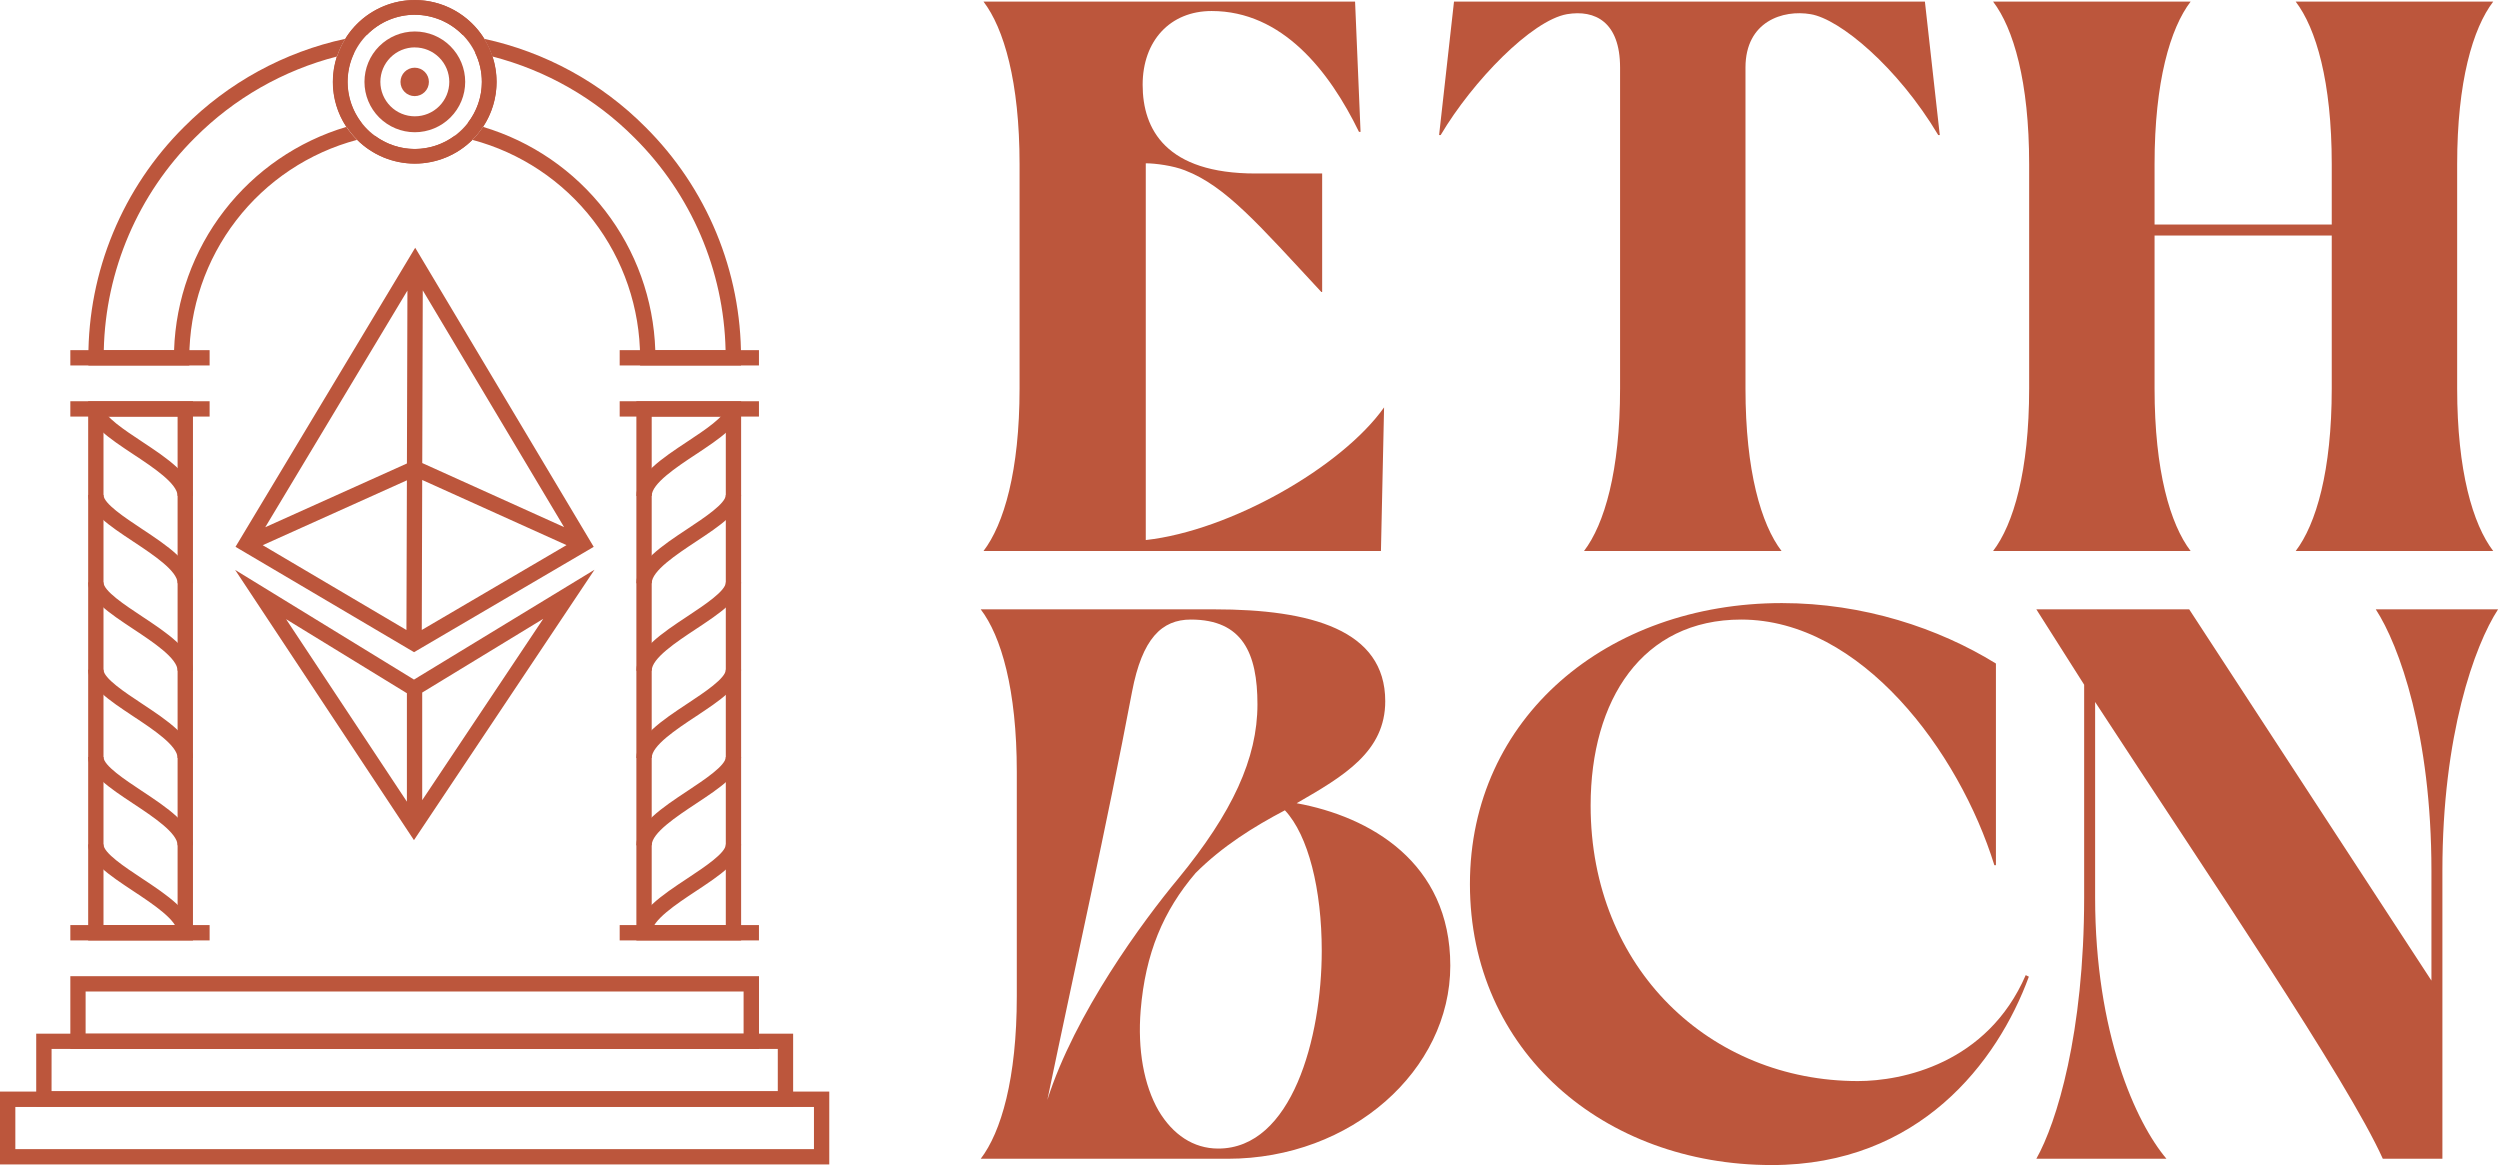 <svg width="103" height="48" viewBox="0 0 103 48" fill="none" xmlns="http://www.w3.org/2000/svg">
<path d="M34.166 47.975H0V44.973H34.166V47.975ZM0.632 47.344H33.535V45.607H0.632V47.344Z" fill="#BC563C"/>
<path d="M31.271 43.219H2.898V40.219H31.271V43.219ZM3.527 42.588H30.636V40.85H3.527V42.588Z" fill="#BC563C"/>
<path d="M32.677 45.585H1.492V42.586H32.677V45.585ZM2.124 44.954H32.045V43.217H2.125L2.124 44.954Z" fill="#BC563C"/>
<path d="M8.636 15.057H2.898V14.426H8.636V15.057Z" fill="#BC563C"/>
<path d="M31.269 15.057H25.531V14.426H31.269V15.057Z" fill="#BC563C"/>
<path d="M31.269 16.531H25.531V17.163H31.269V16.531Z" fill="#BC563C"/>
<path d="M31.269 38.113H25.531V38.745H31.269V38.113Z" fill="#BC563C"/>
<path d="M30.534 38.747H26.219V16.531H30.534V38.747ZM26.85 38.114H29.903V17.163H26.85V38.114Z" fill="#BC563C"/>
<path d="M26.85 20.433H26.219C26.219 19.585 27.288 18.876 28.323 18.191C29.027 17.726 29.903 17.145 29.903 16.793H30.534C30.534 17.484 29.672 18.056 28.671 18.719C27.859 19.255 26.85 19.925 26.85 20.433Z" fill="#BC563C"/>
<path d="M26.85 24.031H26.219C26.219 23.184 27.288 22.475 28.323 21.79C29.027 21.323 29.903 20.743 29.903 20.391H30.534C30.534 21.083 29.672 21.654 28.671 22.316C27.859 22.854 26.85 23.522 26.85 24.031Z" fill="#BC563C"/>
<path d="M26.85 27.633H26.219C26.219 26.784 27.288 26.076 28.323 25.391C29.027 24.925 29.903 24.345 29.903 23.992H30.534C30.534 24.684 29.672 25.256 28.671 25.918C27.859 26.455 26.85 27.124 26.85 27.633Z" fill="#BC563C"/>
<path d="M26.85 31.229H26.219C26.219 30.382 27.288 29.673 28.323 28.988C29.027 28.523 29.903 27.942 29.903 27.59H30.534C30.534 28.281 29.672 28.852 28.671 29.516C27.859 30.052 26.85 30.721 26.85 31.229Z" fill="#BC563C"/>
<path d="M26.85 34.828H26.219C26.219 33.98 27.288 33.272 28.323 32.587C29.027 32.12 29.903 31.54 29.903 31.188H30.534C30.534 31.88 29.672 32.451 28.671 33.113C27.859 33.651 26.85 34.319 26.85 34.828Z" fill="#BC563C"/>
<path d="M26.85 38.43H26.219C26.219 37.581 27.288 36.873 28.323 36.188C29.027 35.722 29.903 35.142 29.903 34.789H30.534C30.534 35.48 29.672 36.053 28.671 36.715C27.859 37.252 26.85 37.921 26.85 38.43Z" fill="#BC563C"/>
<path d="M8.636 16.531H2.898V17.163H8.636V16.531Z" fill="#BC563C"/>
<path d="M8.636 38.113H2.898V38.745H8.636V38.113Z" fill="#BC563C"/>
<path d="M3.633 16.531H7.95V38.747H3.633V16.531ZM7.317 17.163H4.264V38.112H7.317V17.163Z" fill="#BC563C"/>
<path d="M7.317 20.433H7.95C7.95 19.585 6.879 18.876 5.845 18.191C5.141 17.726 4.264 17.145 4.264 16.793H3.633C3.633 17.484 4.497 18.056 5.496 18.719C6.308 19.255 7.317 19.925 7.317 20.433Z" fill="#BC563C"/>
<path d="M7.317 24.031H7.95C7.95 23.184 6.879 22.475 5.845 21.79C5.141 21.323 4.264 20.743 4.264 20.391H3.633C3.633 21.083 4.497 21.654 5.496 22.316C6.308 22.854 7.317 23.522 7.317 24.031Z" fill="#BC563C"/>
<path d="M7.317 27.633H7.95C7.95 26.784 6.879 26.076 5.845 25.391C5.141 24.925 4.264 24.345 4.264 23.992H3.633C3.633 24.684 4.497 25.256 5.496 25.918C6.308 26.455 7.317 27.124 7.317 27.633Z" fill="#BC563C"/>
<path d="M7.317 31.229H7.95C7.95 30.382 6.879 29.673 5.845 28.988C5.141 28.523 4.264 27.942 4.264 27.59H3.633C3.633 28.281 4.497 28.852 5.496 29.516C6.308 30.052 7.317 30.721 7.317 31.229Z" fill="#BC563C"/>
<path d="M7.317 34.828H7.95C7.95 33.98 6.879 33.272 5.845 32.587C5.141 32.12 4.264 31.54 4.264 31.188H3.633C3.633 31.88 4.497 32.451 5.496 33.113C6.308 33.651 7.317 34.319 7.317 34.828Z" fill="#BC563C"/>
<path d="M7.317 38.43H7.95C7.95 37.581 6.879 36.873 5.845 36.188C5.141 35.722 4.264 35.142 4.264 34.789H3.633C3.633 35.48 4.497 36.053 5.496 36.715C6.308 37.252 7.317 37.921 7.317 38.43Z" fill="#BC563C"/>
<path d="M17.106 10.207L9.703 22.529L17.059 26.87L24.461 22.53L17.106 10.207ZM23.24 21.717L17.397 19.078L17.418 11.962L23.24 21.717ZM16.765 19.095L10.928 21.722L16.786 11.971L16.765 19.095ZM10.824 22.462L16.764 19.789L16.745 25.956L10.824 22.462ZM17.395 19.775L23.341 22.459L17.377 25.955L17.395 19.775Z" fill="#BC563C"/>
<path d="M17.056 27.999L9.688 23.481L17.055 34.614L24.493 23.473L17.056 27.999ZM17.395 28.533L22.381 25.496L17.395 32.967V28.533ZM16.764 28.561V33.028L11.787 25.51L16.764 28.561Z" fill="#BC563C"/>
<path d="M17.09 6.742C16.196 6.741 15.339 6.385 14.707 5.754C14.075 5.122 13.72 4.265 13.719 3.371C13.72 2.477 14.075 1.62 14.707 0.988C15.339 0.356 16.196 0.001 17.09 0C17.983 0.001 18.84 0.357 19.472 0.989C20.104 1.621 20.459 2.477 20.461 3.371C20.459 4.265 20.104 5.121 19.472 5.753C18.84 6.385 17.983 6.741 17.09 6.742ZM17.09 0.605C16.356 0.606 15.653 0.898 15.135 1.416C14.616 1.935 14.325 2.638 14.324 3.371C14.325 4.104 14.616 4.807 15.135 5.326C15.653 5.844 16.356 6.136 17.09 6.137C17.823 6.136 18.526 5.844 19.044 5.326C19.562 4.807 19.854 4.104 19.854 3.371C19.853 2.638 19.561 1.936 19.043 1.418C18.525 0.901 17.822 0.609 17.09 0.608V0.605Z" fill="#BC563C"/>
<path d="M17.091 5.448C16.541 5.448 16.013 5.229 15.623 4.84C15.234 4.451 15.016 3.923 15.016 3.372C15.016 2.822 15.234 2.294 15.623 1.905C16.013 1.516 16.541 1.297 17.091 1.297C17.641 1.297 18.169 1.516 18.558 1.905C18.948 2.294 19.166 2.822 19.166 3.372C19.166 3.923 18.948 4.451 18.558 4.84C18.169 5.229 17.641 5.448 17.091 5.448ZM17.091 1.952C16.714 1.952 16.353 2.102 16.087 2.368C15.821 2.634 15.671 2.996 15.671 3.372C15.671 3.749 15.821 4.11 16.087 4.376C16.353 4.643 16.714 4.792 17.091 4.792C17.468 4.792 17.829 4.643 18.095 4.376C18.361 4.11 18.511 3.749 18.511 3.372C18.51 2.996 18.361 2.635 18.094 2.37C17.828 2.104 17.467 1.954 17.091 1.954V1.952Z" fill="#BC563C"/>
<path d="M17.085 3.96C17.409 3.96 17.671 3.698 17.671 3.375C17.671 3.051 17.409 2.789 17.085 2.789C16.762 2.789 16.5 3.051 16.5 3.375C16.5 3.698 16.762 3.96 17.085 3.96Z" fill="#BC563C"/>
<path d="M26.59 5.233C24.772 3.405 22.463 2.142 19.943 1.598C20.085 1.826 20.2 2.071 20.283 2.327C22.503 2.897 24.528 4.055 26.144 5.68C28.478 8.001 29.822 11.136 29.894 14.427H26.998C26.929 12.342 26.206 10.332 24.932 8.682C23.658 7.031 21.897 5.822 19.898 5.227C19.771 5.42 19.625 5.599 19.461 5.762C21.441 6.289 23.191 7.455 24.441 9.079C25.691 10.703 26.369 12.694 26.372 14.742V15.058H30.53V14.742C30.535 12.976 30.189 11.225 29.513 9.593C28.837 7.961 27.843 6.479 26.59 5.233Z" fill="#BC563C"/>
<path d="M14.272 5.227C12.273 5.822 10.512 7.031 9.238 8.682C7.963 10.332 7.241 12.342 7.172 14.427H4.276C4.348 11.136 5.692 8.001 8.026 5.68C9.642 4.055 11.667 2.897 13.886 2.327C13.971 2.071 14.085 1.826 14.228 1.598C11.708 2.142 9.399 3.405 7.58 5.233C6.327 6.479 5.334 7.961 4.658 9.593C3.981 11.226 3.636 12.976 3.641 14.742V15.058H7.799V14.742C7.802 12.693 8.481 10.703 9.731 9.079C10.98 7.455 12.731 6.289 14.711 5.762C14.547 5.599 14.4 5.42 14.272 5.227Z" fill="#BC563C"/>
<path d="M14.596 2.164C14.355 2.211 14.116 2.266 13.878 2.327C13.767 2.665 13.711 3.019 13.711 3.375C13.71 4.034 13.903 4.678 14.267 5.227C14.473 5.166 14.682 5.111 14.893 5.063C14.519 4.58 14.316 3.986 14.316 3.375C14.316 2.956 14.411 2.541 14.596 2.164Z" fill="#BC563C"/>
<path d="M17.091 0.609C17.457 0.609 17.819 0.683 18.157 0.824C18.494 0.966 18.8 1.174 19.057 1.435C19.357 1.479 19.655 1.533 19.95 1.597C19.648 1.11 19.227 0.708 18.726 0.429C18.225 0.15 17.662 0.004 17.088 0.004C16.515 0.004 15.952 0.15 15.451 0.429C14.95 0.708 14.529 1.11 14.227 1.597C14.521 1.533 14.82 1.479 15.12 1.435C15.377 1.173 15.684 0.965 16.022 0.823C16.36 0.681 16.724 0.609 17.091 0.609Z" fill="#BC563C"/>
<path d="M17.088 6.14C16.497 6.139 15.923 5.947 15.449 5.594C15.199 5.638 14.953 5.692 14.711 5.755C15.024 6.068 15.394 6.315 15.803 6.484C16.211 6.652 16.648 6.739 17.09 6.738C17.532 6.739 17.969 6.652 18.377 6.484C18.785 6.315 19.157 6.068 19.469 5.755C19.227 5.692 18.98 5.639 18.731 5.594C18.256 5.948 17.68 6.14 17.088 6.14Z" fill="#BC563C"/>
<path d="M19.85 3.375C19.851 3.986 19.648 4.58 19.273 5.063C19.485 5.111 19.694 5.166 19.9 5.227C20.264 4.678 20.457 4.034 20.456 3.375C20.456 3.019 20.399 2.665 20.288 2.327C20.052 2.266 19.812 2.211 19.57 2.164C19.755 2.541 19.851 2.956 19.85 3.375Z" fill="#BC563C"/>
<path d="M56.895 22.702L57.024 16.785C55.28 19.242 50.694 21.862 47.206 22.25V6.728C47.593 6.728 48.336 6.825 48.821 7.019C50.5 7.666 51.857 9.25 54.44 12.031H54.473V7.148H51.727C48.045 7.148 47.077 5.337 47.077 3.494C47.077 1.683 48.207 0.454 49.919 0.454C52.825 0.454 54.763 2.912 55.991 5.434H56.055L55.829 0.066H40.52C41.36 1.166 42.006 3.365 42.006 6.76V16.009C42.006 19.404 41.36 21.603 40.52 22.702H56.895Z" fill="#BC563C"/>
<path d="M59.356 5.564C60.68 3.332 63.105 0.842 64.559 0.584C65.721 0.39 66.747 0.907 66.747 2.783V16.009C66.747 19.404 66.101 21.603 65.261 22.702H73.4C72.56 21.603 71.914 19.404 71.914 16.009V2.783C71.914 0.875 73.465 0.39 74.596 0.584C75.791 0.778 78.175 2.75 79.855 5.564H79.919L79.306 0.066H59.905L59.291 5.564H59.356Z" fill="#BC563C"/>
<path d="M101.235 6.76C101.235 3.365 101.881 1.166 102.721 0.066H94.582C95.422 1.166 96.068 3.365 96.068 6.76V9.25H88.768V6.76C88.768 3.365 89.414 1.166 90.254 0.066H82.115C82.955 1.166 83.601 3.365 83.601 6.76V16.009C83.601 19.404 82.955 21.603 82.115 22.702H90.254C89.414 21.603 88.768 19.404 88.768 16.009V9.703H96.068V16.009C96.068 19.404 95.422 21.603 94.582 22.702H102.721C101.881 21.603 101.235 19.404 101.235 16.009V6.76Z" fill="#BC563C"/>
<path d="M50.58 47.741C55.683 47.741 59.752 44.087 59.752 39.786C59.752 35.518 56.426 33.642 53.422 33.093C55.392 31.961 57.072 30.958 57.072 28.889C57.072 25.946 54.004 25.105 50.031 25.105H40.406C41.246 26.205 41.892 28.404 41.892 31.799V41.048C41.892 44.443 41.246 46.642 40.406 47.741H50.58ZM43.151 45.316C44.314 39.722 45.574 34.127 46.64 28.501C47.059 26.302 47.867 25.526 49.062 25.526C51.194 25.526 51.807 26.916 51.807 29.018C51.807 31.249 50.774 33.481 48.545 36.197C47.092 37.943 44.282 41.759 43.151 45.316ZM46.995 41.63C47.189 39.269 47.932 37.523 49.256 35.971C50.354 34.871 51.646 34.063 52.938 33.384C53.907 34.418 54.456 36.65 54.456 39.172C54.456 42.761 53.228 47.321 50.192 47.321C49.159 47.321 48.319 46.739 47.738 45.769C47.124 44.702 46.866 43.246 46.995 41.63Z" fill="#BC563C"/>
<path d="M60.561 36.423C60.561 43.311 66.084 48 72.995 48C79.067 48 82.297 43.764 83.589 40.239L83.46 40.175C81.877 43.829 78.357 44.54 76.548 44.54C70.476 44.54 65.534 39.916 65.534 33.19C65.534 28.824 67.666 25.526 71.736 25.526C76.677 25.526 80.714 30.958 82.168 35.647H82.232V27.337C79.874 25.881 76.774 24.847 73.415 24.847C66.213 24.847 60.561 29.568 60.561 36.423Z" fill="#BC563C"/>
<path d="M89.258 47.741C87.999 46.254 86.319 42.568 86.319 36.973V28.921C90.938 36.003 96.719 44.508 98.172 47.741H100.627V35.874C100.627 30.279 101.951 26.593 102.92 25.105H97.882C98.851 26.593 100.175 30.279 100.175 35.874V40.401L90.195 25.105H83.897L85.867 28.21V36.973C85.867 42.568 84.737 46.254 83.897 47.741H89.258Z" fill="#BC563C"/>
</svg>
